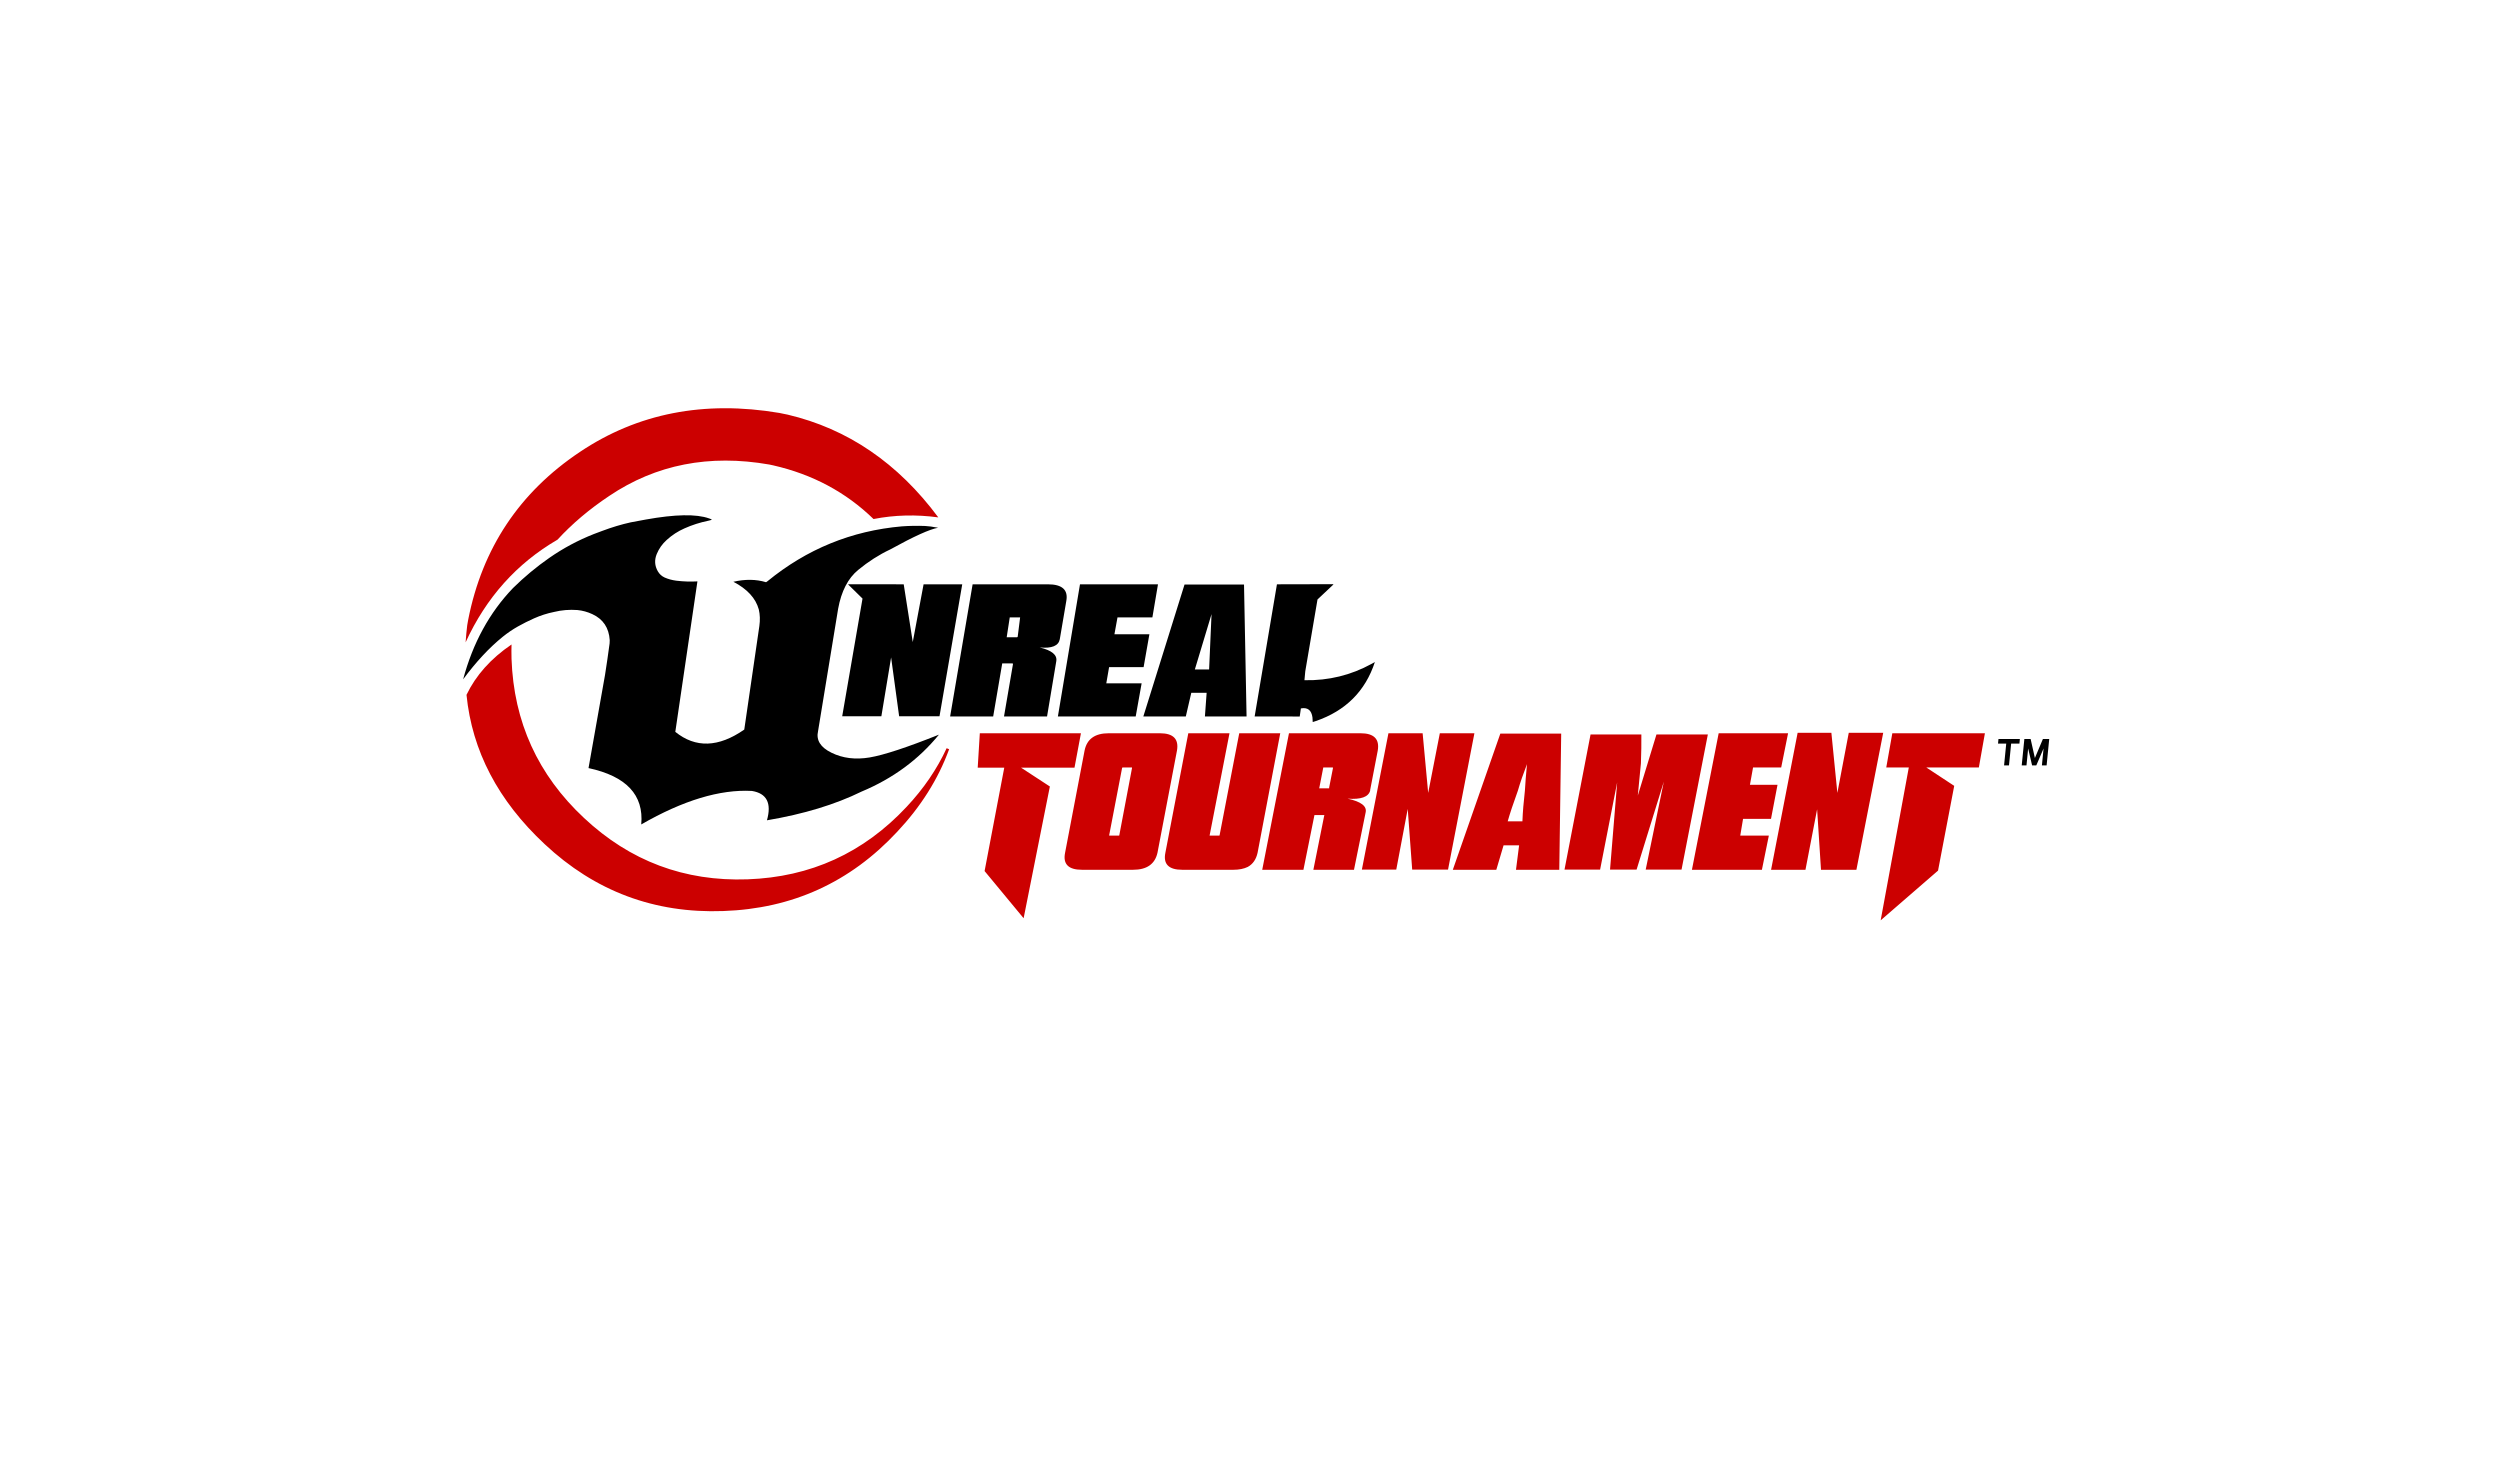 <?xml version="1.0" encoding="utf-8"?>
<!-- Generator: Adobe Illustrator 16.0.0, SVG Export Plug-In . SVG Version: 6.00 Build 0)  -->
<!DOCTYPE svg PUBLIC "-//W3C//DTD SVG 1.1//EN" "http://www.w3.org/Graphics/SVG/1.1/DTD/svg11.dtd">
<svg version="1.1" xmlns="http://www.w3.org/2000/svg" xmlns:xlink="http://www.w3.org/1999/xlink" x="0px" y="0px" width="1963px"
	 height="1152px" viewBox="0 0 1963 1152" enable-background="new 0 0 1963 1152" xml:space="preserve">
<g id="Layer_4">
</g>
<g id="Layer_2">
	<g>
		<path fill-rule="evenodd" clip-rule="evenodd" d="M1568.85,583.85l0.351-3.6h16.8l-0.35,3.6h-6.5l-1.7,17.15h-3.851l1.7-17.15
			H1568.85z M1609.05,580.25L1607,601h-3.7l1.3-13.3L1598.9,601h-3.301l-3.1-13.3l-1.3,13.3h-3.75l2.05-20.45v-0.3h4.95l3.35,14.95
			l6.3-14.95H1609.05z M904.85,484.8h-27.4l-2.4,13.2h27.45l-4.55,25.85h-27.1l-2.2,12.7h27.75l-4.65,26h-61.1L848,458.8h61.25
			L904.85,484.8z M837.25,471.95l-5.1,29.95c-0.966,5.2-6.216,7.367-15.75,6.5c9.5,2.267,13.833,5.85,13,10.75l-7.25,43.4h-33.8
			l7.05-41.15c0-0.333-0.167-0.5-0.5-0.5h-7.95l-7.1,41.65h-33.8L763.7,458.8h59.1C834.066,458.8,838.883,463.183,837.25,471.95z
			 M935.4,544l-4.3,18.55h-33.35l32.35-103.6h46.7l2,103.6h-32.7l1.35-18.55H935.4z M949.4,525.65l1.9-43.45l-13.1,43.45H949.4z
			 M792.85,484.8l-2.4,15.6h8c0.3,0,0.517-0.15,0.65-0.45l1.9-15.15H792.85z M708.1,413.3c6.033-0.433,12.133-0.533,18.3-0.3
			c2.6,0.1,6,0.567,10.2,1.4c-6.434,1.067-18.983,6.75-37.65,17.05c-8.767,4.133-17.134,9.483-25.1,16.05
			c-8,6.567-13.25,16.733-15.75,30.5l-15.75,96c-1.667,7.134,1.85,12.816,10.55,17.05c8.8,4.334,18.784,5.566,29.95,3.7
			c11.167-1.9,29.3-7.866,54.4-17.9c-15.934,19.534-36.184,34.434-60.75,44.7c-20.7,10.167-45.467,17.684-74.3,22.55
			c3.8-13.466-0.134-21.149-11.8-23.05c-25.1-1.366-54.066,7.4-86.9,26.3c2.133-23.1-11.667-37.85-41.4-44.25l12.95-73.1
			c1.3-8.233,2.5-16.483,3.6-24.75c0.1-0.833,0.133-1.7,0.1-2.6c-0.633-9.733-5.2-16.55-13.7-20.45
			c-3.733-1.733-7.617-2.8-11.65-3.2c-6.267-0.467-12.383,0.033-18.35,1.5c-5.433,1.1-10.683,2.783-15.75,5.05
			c-4.333,1.934-8.55,4.05-12.65,6.35c-4.133,2.333-8.083,5.017-11.85,8.05c-10.633,8.6-21.017,19.75-31.15,33.45
			c7.633-28.533,20.7-52.433,39.2-71.7c8.867-8.733,18.35-16.617,28.45-23.65c10.934-7.6,22.617-13.85,35.05-18.75
			c2.133-0.767,4.267-1.566,6.4-2.4c7.7-2.9,15.183-5.15,22.45-6.75l11.8-2.2c23.167-4.167,39.75-4.467,49.75-0.9
			c0.3,0.067,0.583,0.167,0.85,0.3l1.4,0.6c-0.533,0.367-1.517,0.683-2.95,0.95c-6.466,1.333-12.65,3.317-18.55,5.95
			c-5.167,2.267-9.833,5.3-14,9.1c-3.467,3.1-6.083,6.8-7.85,11.1c-1.9,4.667-1.617,9.167,0.85,13.5c1.3,2.233,3.083,3.867,5.35,4.9
			c2.8,1.233,5.85,2.066,9.15,2.5c5.5,0.667,11.033,0.85,16.6,0.55c0,0.033,0,0.067,0,0.1l-17.35,118.05
			c15.9,12.867,33.95,12.267,54.15-1.8l11.85-81.35c0.653-4.642,0.503-8.976-0.45-13c-2.433-8.8-9.083-16.033-19.95-21.7
			c9.267-2.133,17.816-2.017,25.65,0.35c0.167-0.133,0.533-0.383,1.1-0.75C633.467,431.133,668.633,416.767,708.1,413.3z
			 M666.05,458.75l43.55,0.05l7.1,45.35l8.5-45.35h30.35L737.7,562.4H706l-6.3-46.2l-7.65,46.2H661.3l15.95-92.4L666,458.95
			L666.05,458.75z M1047,458.95l-12.5,11.75l-9.6,56.4l-0.65,7c0.033,0,0.083,0,0.15,0c18.8,0.367,36.333-3.917,52.6-12.85
			c0.833-0.467,1.684-0.934,2.55-1.4c-7.5,22.867-22.983,38.316-46.45,46.35c-0.8,0.233-1.583,0.483-2.35,0.75l-0.2-3.6
			c-0.767-5.733-3.8-8.1-9.1-7.1l-0.9,6.35h-5.6v-0.05h-29.8l17.5-103.75l44.1-0.1L1047,458.95z"/>
		<path fill-rule="evenodd" clip-rule="evenodd" fill="#CC0000" d="M1558.55,575.75l-4.75,26.85h-41.3l21.95,14.45l-12.7,66.55
			l-45.05,39.051l22.1-120.051h-17.7l4.75-26.85H1558.55z M1341,576.7l-20.65,106.1H1292.2l14.25-69.1l-21.4,69.1h-20.85l5.6-68.5
			l-13.399,68.5h-27.95l20.45-106.1h39.899c0.067,6.733-0.05,14.283-0.35,22.649L1286,624.7l14.65-48H1341z M1438,575.4l4.7,47.2
			l8.95-47.2h27.05l-21.05,107.55h-27.801l-3.05-47.5l-9.149,47.5h-27l20.85-107.55H1438z M1404,575.75l-5.4,26.85h-22.1
			l-2.45,13.65h21.65l-5.101,26.7h-21.949l-2.2,13.149h22.45l-5.45,26.851h-54.95l21-107.2H1404z M870.55,575.75h40.2
			c10.533,0,15,4.55,13.4,13.65l-15.3,80.199c-2,8.9-8.383,13.351-19.15,13.351h-40.15c-10.633,0-15.05-4.45-13.25-13.351
			l15.3-80.199C853.4,580.3,859.717,575.75,870.55,575.75z M965.4,575.75l-15.6,80.2v0.149h7.45c0.233,0,0.35-0.05,0.35-0.149
			l15.45-80.2h32.2l-17.8,93.85c-1.134,5.2-3.7,8.9-7.7,11.101c-3.066,1.5-6.833,2.25-11.3,2.25H928.3
			c-10.633,0-15.05-4.45-13.25-13.351l18-93.85H965.4z M745.25,588.3c-8.566,23.434-22.184,45.066-40.85,64.9
			c-36.867,39.6-82.367,60.316-136.5,62.149c-54,1.967-100.75-15.55-140.25-52.55c-36.533-34.133-56.983-73.2-61.35-117.2
			c7.333-15.333,19.117-28.517,35.35-39.55c-0.1,3-0.1,6.767,0,11.3c1.733,49.466,20.717,91.117,56.95,124.95
			c36.1,33.834,78.883,49.884,128.35,48.15c49.466-1.733,91.116-20.717,124.95-56.95c13.333-14.2,23.8-29.533,31.4-46L745.25,588.3z
			 M736.75,406.25c-17.434-2.367-34.383-1.933-50.85,1.3c-21.667-21.066-47.933-35.117-78.8-42.15l-3.05-0.65
			c-47.1-8.233-88.966-0.033-125.6,24.6c-15.667,10.433-29.233,21.9-40.7,34.4c-32,18.6-56.05,45.467-72.15,80.6
			c0.3-4.533,0.717-8.983,1.25-13.35c0.2-1.5,0.467-3.017,0.8-4.55c11.067-56.067,40.3-99.934,87.7-131.6
			c45.333-30.367,97.55-40.567,156.65-30.6c0.967,0.233,2,0.45,3.1,0.65c0.966,0.233,2.05,0.45,3.25,0.65
			C665.617,336.683,705.083,363.583,736.75,406.25z M788.55,602.75H767.7l1.65-27h79.4l-5.05,27h-42l22.65,14.8L803.75,721
			l-30.65-37.05L788.55,602.75z M888.75,602.6h-7.15c-0.333,0-0.517,0.167-0.55,0.5L870.9,655.95c0,0.1,0.05,0.149,0.15,0.149h7.65
			c0.1,0,0.15-0.05,0.15-0.149l10-52.851C888.883,602.767,888.85,602.6,888.75,602.6z M1225.85,576.05l-1.5,106.9h-34l2.45-19.2
			h-12.2l-5.699,19.2h-34.15l37.3-106.9H1225.85z M1081.8,589.4l-5.95,30.899v0.5c-1.333,5-7.25,7.101-17.75,6.3
			c10.567,2.301,15.301,5.9,14.2,10.801l-9.149,45.05h-31.9l8.5-42.45l0.15-0.5h-7.801l-8.649,42.95H991.1l21-107.2h56.15
			C1078.85,575.75,1083.367,580.3,1081.8,589.4z M1117.05,575.75l4.351,46.85l9.149-46.85h27.15L1137,682.8h-28.15l-3.5-47.649
			l-9,47.649h-27l20.851-107.05H1117.05z M1035.85,619h7.801v-0.65l3-15.25c0.033-0.333-0.051-0.5-0.25-0.5h-7.351L1035.85,619z
			 M1199,600c-3,7.7-5.383,14.634-7.15,20.8c-3.699,10.2-6.366,18.233-8,24.101h11.551c0.267-7.167,0.916-15.2,1.949-24.101
			C1197.717,614.4,1198.267,607.467,1199,600z"/>
	</g>
</g>
</svg>
